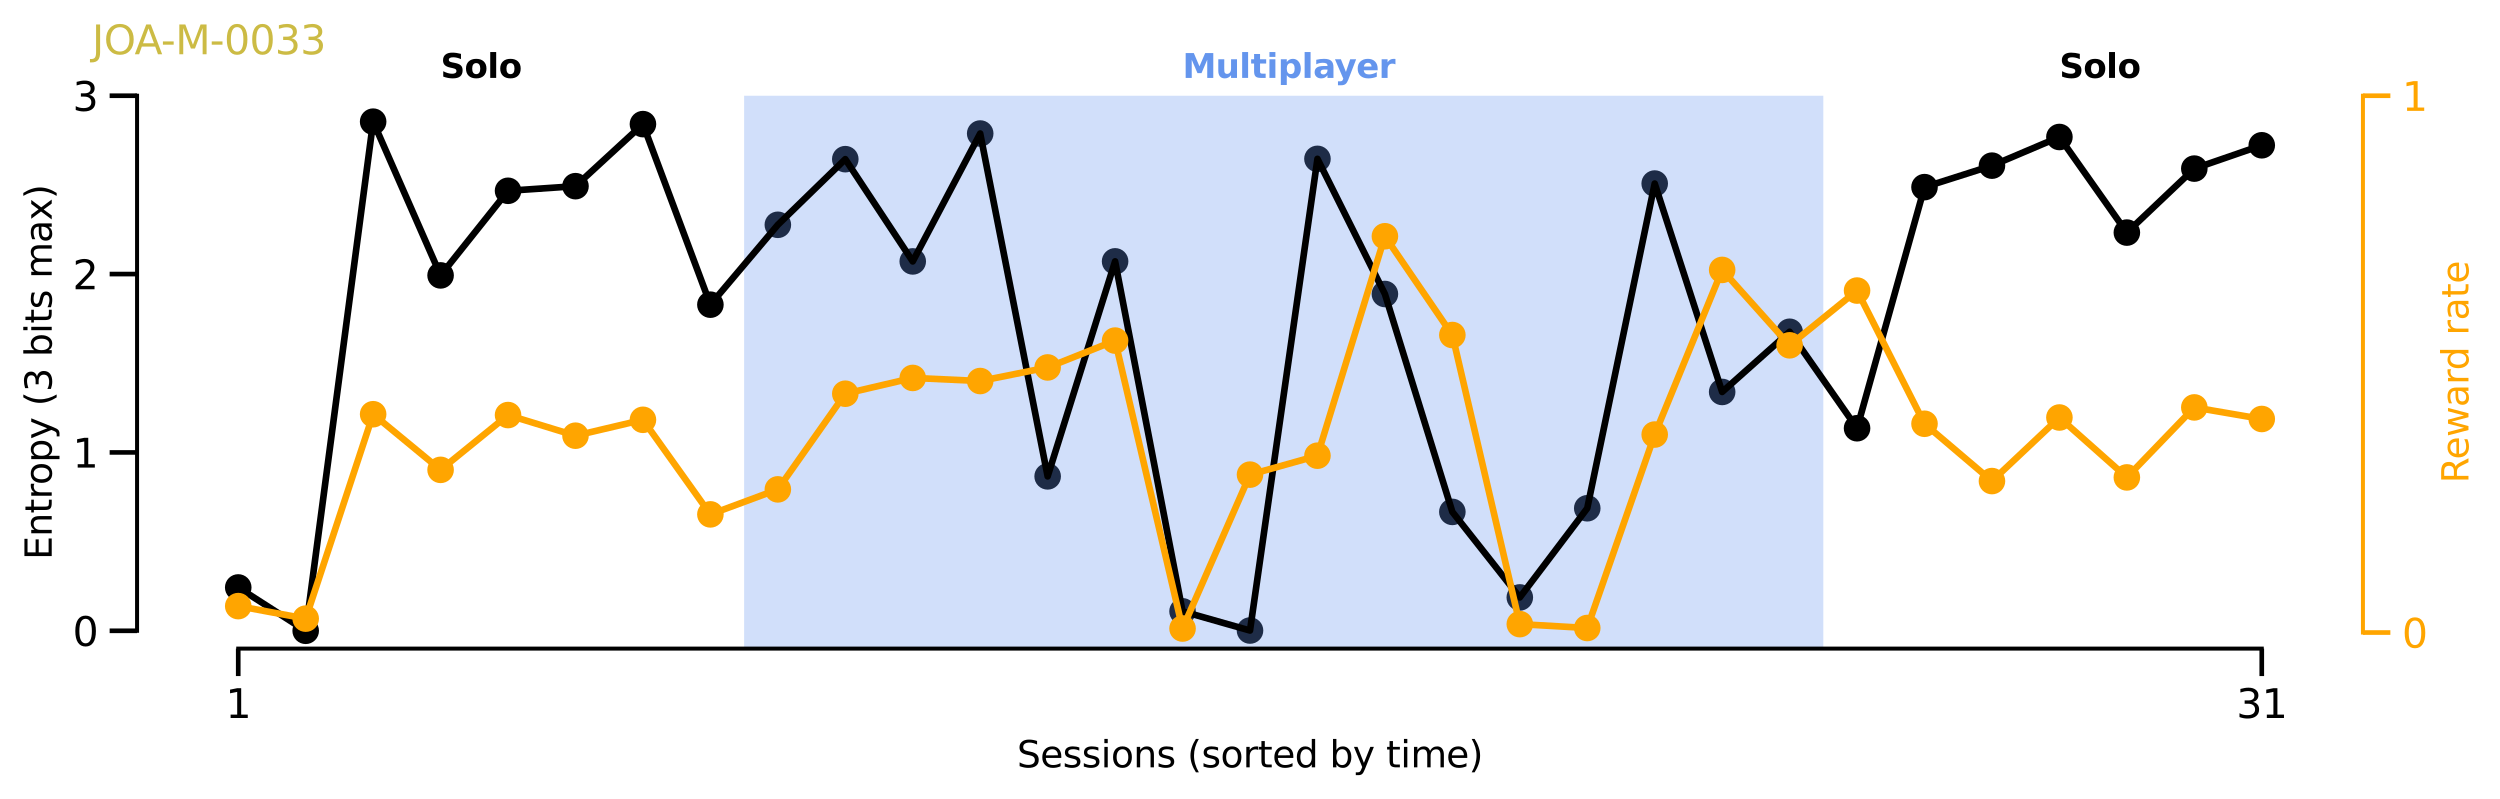 <?xml version="1.0" encoding="utf-8" standalone="no"?>
<!DOCTYPE svg PUBLIC "-//W3C//DTD SVG 1.1//EN"
  "http://www.w3.org/Graphics/SVG/1.1/DTD/svg11.dtd">
<svg xmlns:xlink="http://www.w3.org/1999/xlink" width="752.062pt" height="240.33pt" viewBox="0 0 752.062 240.33" xmlns="http://www.w3.org/2000/svg" version="1.1">
 <defs>
  <style type="text/css">*{stroke-linejoin: round; stroke-linecap: butt}</style>
 </defs>
 <g id="figure_1">
  <g id="patch_1">
   <path d="M 0 240.33 
L 752.062 240.33 
L 752.062 0 
L 0 0 
L 0 240.33 
z
" style="fill: none"/>
  </g>
  <g id="axes_1">
   <g id="patch_2">
    <path d="M 41.231 195.12 
L 710.831 195.12 
L 710.831 28.8 
L 41.231 28.8 
L 41.231 195.12 
z
" style="fill: none"/>
   </g>
   <g id="PathCollection_1">
    <defs>
     <path id="m79618fa5c0" d="M 0 3.5 
C 0.928 3.5 1.819 3.131 2.475 2.475 
C 3.131 1.819 3.5 0.928 3.5 0 
C 3.5 -0.928 3.131 -1.819 2.475 -2.475 
C 1.819 -3.131 0.928 -3.5 0 -3.5 
C -0.928 -3.5 -1.819 -3.131 -2.475 -2.475 
C -3.131 -1.819 -3.5 -0.928 -3.5 0 
C -3.5 0.928 -3.131 1.819 -2.475 2.475 
C -1.819 3.131 -0.928 3.5 0 3.5 
z
" style="stroke: #000000"/>
    </defs>
    <g clip-path="url(#p3b99ad7bef)">
     <use xlink:href="#m79618fa5c0" x="71.667" y="176.724" style="stroke: #000000"/>
     <use xlink:href="#m79618fa5c0" x="91.958" y="189.755" style="stroke: #000000"/>
     <use xlink:href="#m79618fa5c0" x="112.249" y="36.6" style="stroke: #000000"/>
     <use xlink:href="#m79618fa5c0" x="132.54" y="82.849" style="stroke: #000000"/>
     <use xlink:href="#m79618fa5c0" x="152.831" y="57.395" style="stroke: #000000"/>
     <use xlink:href="#m79618fa5c0" x="173.122" y="56.006" style="stroke: #000000"/>
     <use xlink:href="#m79618fa5c0" x="193.413" y="37.337" style="stroke: #000000"/>
     <use xlink:href="#m79618fa5c0" x="213.704" y="91.654" style="stroke: #000000"/>
     <use xlink:href="#m79618fa5c0" x="233.995" y="67.625" style="stroke: #000000"/>
     <use xlink:href="#m79618fa5c0" x="254.285" y="47.882" style="stroke: #000000"/>
     <use xlink:href="#m79618fa5c0" x="274.576" y="78.639" style="stroke: #000000"/>
     <use xlink:href="#m79618fa5c0" x="294.867" y="40.168" style="stroke: #000000"/>
     <use xlink:href="#m79618fa5c0" x="315.158" y="143.299" style="stroke: #000000"/>
     <use xlink:href="#m79618fa5c0" x="335.449" y="78.625" style="stroke: #000000"/>
     <use xlink:href="#m79618fa5c0" x="355.74" y="183.903" style="stroke: #000000"/>
     <use xlink:href="#m79618fa5c0" x="376.031" y="189.677" style="stroke: #000000"/>
     <use xlink:href="#m79618fa5c0" x="396.322" y="47.79" style="stroke: #000000"/>
     <use xlink:href="#m79618fa5c0" x="416.613" y="88.442" style="stroke: #000000"/>
     <use xlink:href="#m79618fa5c0" x="436.904" y="153.992" style="stroke: #000000"/>
     <use xlink:href="#m79618fa5c0" x="457.195" y="179.717" style="stroke: #000000"/>
     <use xlink:href="#m79618fa5c0" x="477.485" y="152.898" style="stroke: #000000"/>
     <use xlink:href="#m79618fa5c0" x="497.776" y="55.218" style="stroke: #000000"/>
     <use xlink:href="#m79618fa5c0" x="518.067" y="117.907" style="stroke: #000000"/>
     <use xlink:href="#m79618fa5c0" x="538.358" y="99.804" style="stroke: #000000"/>
     <use xlink:href="#m79618fa5c0" x="558.649" y="128.827" style="stroke: #000000"/>
     <use xlink:href="#m79618fa5c0" x="578.94" y="56.293" style="stroke: #000000"/>
     <use xlink:href="#m79618fa5c0" x="599.231" y="49.83" style="stroke: #000000"/>
     <use xlink:href="#m79618fa5c0" x="619.522" y="41.211" style="stroke: #000000"/>
     <use xlink:href="#m79618fa5c0" x="639.813" y="69.968" style="stroke: #000000"/>
     <use xlink:href="#m79618fa5c0" x="660.104" y="50.72" style="stroke: #000000"/>
     <use xlink:href="#m79618fa5c0" x="680.395" y="43.704" style="stroke: #000000"/>
    </g>
   </g>
   <g id="patch_3">
    <path d="M 223.849 195.12 
L 548.504 195.12 
L 548.504 28.8 
L 223.849 28.8 
z
" clip-path="url(#p3b99ad7bef)" style="fill: #6495ed; opacity: 0.3"/>
   </g>
   <g id="matplotlib.axis_1">
    <g id="xtick_1">
     <g id="line2d_1">
      <defs>
       <path id="ma580532609" d="M 0 0 
L 0 8.25 
" style="stroke: #000000; stroke-width: 1.4"/>
      </defs>
      <g>
       <use xlink:href="#ma580532609" x="71.667" y="195.12" style="stroke: #000000; stroke-width: 1.4"/>
      </g>
     </g>
     <g id="text_1">
      <!-- 1 -->
      <g transform="translate(67.85 215.988) scale(0.12 -0.12)">
       <defs>
        <path id="DejaVuSans-31" d="M 794 531 
L 1825 531 
L 1825 4091 
L 703 3866 
L 703 4441 
L 1819 4666 
L 2450 4666 
L 2450 531 
L 3481 531 
L 3481 0 
L 794 0 
L 794 531 
z
" transform="scale(0.016)"/>
       </defs>
       <use xlink:href="#DejaVuSans-31"/>
      </g>
     </g>
    </g>
    <g id="xtick_2">
     <g id="line2d_2">
      <g>
       <use xlink:href="#ma580532609" x="680.395" y="195.12" style="stroke: #000000; stroke-width: 1.4"/>
      </g>
     </g>
     <g id="text_2">
      <!-- 31 -->
      <g transform="translate(672.76 215.988) scale(0.12 -0.12)">
       <defs>
        <path id="DejaVuSans-33" d="M 2597 2516 
Q 3050 2419 3304 2112 
Q 3559 1806 3559 1356 
Q 3559 666 3084 287 
Q 2609 -91 1734 -91 
Q 1441 -91 1130 -33 
Q 819 25 488 141 
L 488 750 
Q 750 597 1062 519 
Q 1375 441 1716 441 
Q 2309 441 2620 675 
Q 2931 909 2931 1356 
Q 2931 1769 2642 2001 
Q 2353 2234 1838 2234 
L 1294 2234 
L 1294 2753 
L 1863 2753 
Q 2328 2753 2575 2939 
Q 2822 3125 2822 3475 
Q 2822 3834 2567 4026 
Q 2313 4219 1838 4219 
Q 1578 4219 1281 4162 
Q 984 4106 628 3988 
L 628 4550 
Q 988 4650 1302 4700 
Q 1616 4750 1894 4750 
Q 2613 4750 3031 4423 
Q 3450 4097 3450 3541 
Q 3450 3153 3228 2886 
Q 3006 2619 2597 2516 
z
" transform="scale(0.016)"/>
       </defs>
       <use xlink:href="#DejaVuSans-33"/>
       <use xlink:href="#DejaVuSans-31" transform="translate(63.623 0)"/>
      </g>
     </g>
    </g>
    <g id="text_3">
     <!-- Sessions (sorted by time) -->
     <g transform="translate(305.949 230.842) scale(0.11 -0.11)">
      <defs>
       <path id="DejaVuSans-53" d="M 3425 4513 
L 3425 3897 
Q 3066 4069 2747 4153 
Q 2428 4238 2131 4238 
Q 1616 4238 1336 4038 
Q 1056 3838 1056 3469 
Q 1056 3159 1242 3001 
Q 1428 2844 1947 2747 
L 2328 2669 
Q 3034 2534 3370 2195 
Q 3706 1856 3706 1288 
Q 3706 609 3251 259 
Q 2797 -91 1919 -91 
Q 1588 -91 1214 -16 
Q 841 59 441 206 
L 441 856 
Q 825 641 1194 531 
Q 1563 422 1919 422 
Q 2459 422 2753 634 
Q 3047 847 3047 1241 
Q 3047 1584 2836 1778 
Q 2625 1972 2144 2069 
L 1759 2144 
Q 1053 2284 737 2584 
Q 422 2884 422 3419 
Q 422 4038 858 4394 
Q 1294 4750 2059 4750 
Q 2388 4750 2728 4690 
Q 3069 4631 3425 4513 
z
" transform="scale(0.016)"/>
       <path id="DejaVuSans-65" d="M 3597 1894 
L 3597 1613 
L 953 1613 
Q 991 1019 1311 708 
Q 1631 397 2203 397 
Q 2534 397 2845 478 
Q 3156 559 3463 722 
L 3463 178 
Q 3153 47 2828 -22 
Q 2503 -91 2169 -91 
Q 1331 -91 842 396 
Q 353 884 353 1716 
Q 353 2575 817 3079 
Q 1281 3584 2069 3584 
Q 2775 3584 3186 3129 
Q 3597 2675 3597 1894 
z
M 3022 2063 
Q 3016 2534 2758 2815 
Q 2500 3097 2075 3097 
Q 1594 3097 1305 2825 
Q 1016 2553 972 2059 
L 3022 2063 
z
" transform="scale(0.016)"/>
       <path id="DejaVuSans-73" d="M 2834 3397 
L 2834 2853 
Q 2591 2978 2328 3040 
Q 2066 3103 1784 3103 
Q 1356 3103 1142 2972 
Q 928 2841 928 2578 
Q 928 2378 1081 2264 
Q 1234 2150 1697 2047 
L 1894 2003 
Q 2506 1872 2764 1633 
Q 3022 1394 3022 966 
Q 3022 478 2636 193 
Q 2250 -91 1575 -91 
Q 1294 -91 989 -36 
Q 684 19 347 128 
L 347 722 
Q 666 556 975 473 
Q 1284 391 1588 391 
Q 1994 391 2212 530 
Q 2431 669 2431 922 
Q 2431 1156 2273 1281 
Q 2116 1406 1581 1522 
L 1381 1569 
Q 847 1681 609 1914 
Q 372 2147 372 2553 
Q 372 3047 722 3315 
Q 1072 3584 1716 3584 
Q 2034 3584 2315 3537 
Q 2597 3491 2834 3397 
z
" transform="scale(0.016)"/>
       <path id="DejaVuSans-69" d="M 603 3500 
L 1178 3500 
L 1178 0 
L 603 0 
L 603 3500 
z
M 603 4863 
L 1178 4863 
L 1178 4134 
L 603 4134 
L 603 4863 
z
" transform="scale(0.016)"/>
       <path id="DejaVuSans-6f" d="M 1959 3097 
Q 1497 3097 1228 2736 
Q 959 2375 959 1747 
Q 959 1119 1226 758 
Q 1494 397 1959 397 
Q 2419 397 2687 759 
Q 2956 1122 2956 1747 
Q 2956 2369 2687 2733 
Q 2419 3097 1959 3097 
z
M 1959 3584 
Q 2709 3584 3137 3096 
Q 3566 2609 3566 1747 
Q 3566 888 3137 398 
Q 2709 -91 1959 -91 
Q 1206 -91 779 398 
Q 353 888 353 1747 
Q 353 2609 779 3096 
Q 1206 3584 1959 3584 
z
" transform="scale(0.016)"/>
       <path id="DejaVuSans-6e" d="M 3513 2113 
L 3513 0 
L 2938 0 
L 2938 2094 
Q 2938 2591 2744 2837 
Q 2550 3084 2163 3084 
Q 1697 3084 1428 2787 
Q 1159 2491 1159 1978 
L 1159 0 
L 581 0 
L 581 3500 
L 1159 3500 
L 1159 2956 
Q 1366 3272 1645 3428 
Q 1925 3584 2291 3584 
Q 2894 3584 3203 3211 
Q 3513 2838 3513 2113 
z
" transform="scale(0.016)"/>
       <path id="DejaVuSans-20" transform="scale(0.016)"/>
       <path id="DejaVuSans-28" d="M 1984 4856 
Q 1566 4138 1362 3434 
Q 1159 2731 1159 2009 
Q 1159 1288 1364 580 
Q 1569 -128 1984 -844 
L 1484 -844 
Q 1016 -109 783 600 
Q 550 1309 550 2009 
Q 550 2706 781 3412 
Q 1013 4119 1484 4856 
L 1984 4856 
z
" transform="scale(0.016)"/>
       <path id="DejaVuSans-72" d="M 2631 2963 
Q 2534 3019 2420 3045 
Q 2306 3072 2169 3072 
Q 1681 3072 1420 2755 
Q 1159 2438 1159 1844 
L 1159 0 
L 581 0 
L 581 3500 
L 1159 3500 
L 1159 2956 
Q 1341 3275 1631 3429 
Q 1922 3584 2338 3584 
Q 2397 3584 2469 3576 
Q 2541 3569 2628 3553 
L 2631 2963 
z
" transform="scale(0.016)"/>
       <path id="DejaVuSans-74" d="M 1172 4494 
L 1172 3500 
L 2356 3500 
L 2356 3053 
L 1172 3053 
L 1172 1153 
Q 1172 725 1289 603 
Q 1406 481 1766 481 
L 2356 481 
L 2356 0 
L 1766 0 
Q 1100 0 847 248 
Q 594 497 594 1153 
L 594 3053 
L 172 3053 
L 172 3500 
L 594 3500 
L 594 4494 
L 1172 4494 
z
" transform="scale(0.016)"/>
       <path id="DejaVuSans-64" d="M 2906 2969 
L 2906 4863 
L 3481 4863 
L 3481 0 
L 2906 0 
L 2906 525 
Q 2725 213 2448 61 
Q 2172 -91 1784 -91 
Q 1150 -91 751 415 
Q 353 922 353 1747 
Q 353 2572 751 3078 
Q 1150 3584 1784 3584 
Q 2172 3584 2448 3432 
Q 2725 3281 2906 2969 
z
M 947 1747 
Q 947 1113 1208 752 
Q 1469 391 1925 391 
Q 2381 391 2643 752 
Q 2906 1113 2906 1747 
Q 2906 2381 2643 2742 
Q 2381 3103 1925 3103 
Q 1469 3103 1208 2742 
Q 947 2381 947 1747 
z
" transform="scale(0.016)"/>
       <path id="DejaVuSans-62" d="M 3116 1747 
Q 3116 2381 2855 2742 
Q 2594 3103 2138 3103 
Q 1681 3103 1420 2742 
Q 1159 2381 1159 1747 
Q 1159 1113 1420 752 
Q 1681 391 2138 391 
Q 2594 391 2855 752 
Q 3116 1113 3116 1747 
z
M 1159 2969 
Q 1341 3281 1617 3432 
Q 1894 3584 2278 3584 
Q 2916 3584 3314 3078 
Q 3713 2572 3713 1747 
Q 3713 922 3314 415 
Q 2916 -91 2278 -91 
Q 1894 -91 1617 61 
Q 1341 213 1159 525 
L 1159 0 
L 581 0 
L 581 4863 
L 1159 4863 
L 1159 2969 
z
" transform="scale(0.016)"/>
       <path id="DejaVuSans-79" d="M 2059 -325 
Q 1816 -950 1584 -1140 
Q 1353 -1331 966 -1331 
L 506 -1331 
L 506 -850 
L 844 -850 
Q 1081 -850 1212 -737 
Q 1344 -625 1503 -206 
L 1606 56 
L 191 3500 
L 800 3500 
L 1894 763 
L 2988 3500 
L 3597 3500 
L 2059 -325 
z
" transform="scale(0.016)"/>
       <path id="DejaVuSans-6d" d="M 3328 2828 
Q 3544 3216 3844 3400 
Q 4144 3584 4550 3584 
Q 5097 3584 5394 3201 
Q 5691 2819 5691 2113 
L 5691 0 
L 5113 0 
L 5113 2094 
Q 5113 2597 4934 2840 
Q 4756 3084 4391 3084 
Q 3944 3084 3684 2787 
Q 3425 2491 3425 1978 
L 3425 0 
L 2847 0 
L 2847 2094 
Q 2847 2600 2669 2842 
Q 2491 3084 2119 3084 
Q 1678 3084 1418 2786 
Q 1159 2488 1159 1978 
L 1159 0 
L 581 0 
L 581 3500 
L 1159 3500 
L 1159 2956 
Q 1356 3278 1631 3431 
Q 1906 3584 2284 3584 
Q 2666 3584 2933 3390 
Q 3200 3197 3328 2828 
z
" transform="scale(0.016)"/>
       <path id="DejaVuSans-29" d="M 513 4856 
L 1013 4856 
Q 1481 4119 1714 3412 
Q 1947 2706 1947 2009 
Q 1947 1309 1714 600 
Q 1481 -109 1013 -844 
L 513 -844 
Q 928 -128 1133 580 
Q 1338 1288 1338 2009 
Q 1338 2731 1133 3434 
Q 928 4138 513 4856 
z
" transform="scale(0.016)"/>
      </defs>
      <use xlink:href="#DejaVuSans-53"/>
      <use xlink:href="#DejaVuSans-65" transform="translate(63.477 0)"/>
      <use xlink:href="#DejaVuSans-73" transform="translate(125 0)"/>
      <use xlink:href="#DejaVuSans-73" transform="translate(177.1 0)"/>
      <use xlink:href="#DejaVuSans-69" transform="translate(229.199 0)"/>
      <use xlink:href="#DejaVuSans-6f" transform="translate(256.982 0)"/>
      <use xlink:href="#DejaVuSans-6e" transform="translate(318.164 0)"/>
      <use xlink:href="#DejaVuSans-73" transform="translate(381.543 0)"/>
      <use xlink:href="#DejaVuSans-20" transform="translate(433.643 0)"/>
      <use xlink:href="#DejaVuSans-28" transform="translate(465.43 0)"/>
      <use xlink:href="#DejaVuSans-73" transform="translate(504.443 0)"/>
      <use xlink:href="#DejaVuSans-6f" transform="translate(556.543 0)"/>
      <use xlink:href="#DejaVuSans-72" transform="translate(617.725 0)"/>
      <use xlink:href="#DejaVuSans-74" transform="translate(658.838 0)"/>
      <use xlink:href="#DejaVuSans-65" transform="translate(698.047 0)"/>
      <use xlink:href="#DejaVuSans-64" transform="translate(759.57 0)"/>
      <use xlink:href="#DejaVuSans-20" transform="translate(823.047 0)"/>
      <use xlink:href="#DejaVuSans-62" transform="translate(854.834 0)"/>
      <use xlink:href="#DejaVuSans-79" transform="translate(918.311 0)"/>
      <use xlink:href="#DejaVuSans-20" transform="translate(977.49 0)"/>
      <use xlink:href="#DejaVuSans-74" transform="translate(1009.277 0)"/>
      <use xlink:href="#DejaVuSans-69" transform="translate(1048.486 0)"/>
      <use xlink:href="#DejaVuSans-6d" transform="translate(1076.27 0)"/>
      <use xlink:href="#DejaVuSans-65" transform="translate(1173.682 0)"/>
      <use xlink:href="#DejaVuSans-29" transform="translate(1235.205 0)"/>
     </g>
    </g>
   </g>
   <g id="matplotlib.axis_2">
    <g id="ytick_1">
     <g id="line2d_3">
      <defs>
       <path id="m19ee6720ce" d="M 0 0 
L -8.25 0 
" style="stroke: #000000; stroke-width: 1.4"/>
      </defs>
      <g>
       <use xlink:href="#m19ee6720ce" x="41.231" y="189.755" style="stroke: #000000; stroke-width: 1.4"/>
      </g>
     </g>
     <g id="text_4">
      <!-- 0 -->
      <g transform="translate(21.846 194.314) scale(0.12 -0.12)">
       <defs>
        <path id="DejaVuSans-30" d="M 2034 4250 
Q 1547 4250 1301 3770 
Q 1056 3291 1056 2328 
Q 1056 1369 1301 889 
Q 1547 409 2034 409 
Q 2525 409 2770 889 
Q 3016 1369 3016 2328 
Q 3016 3291 2770 3770 
Q 2525 4250 2034 4250 
z
M 2034 4750 
Q 2819 4750 3233 4129 
Q 3647 3509 3647 2328 
Q 3647 1150 3233 529 
Q 2819 -91 2034 -91 
Q 1250 -91 836 529 
Q 422 1150 422 2328 
Q 422 3509 836 4129 
Q 1250 4750 2034 4750 
z
" transform="scale(0.016)"/>
       </defs>
       <use xlink:href="#DejaVuSans-30"/>
      </g>
     </g>
    </g>
    <g id="ytick_2">
     <g id="line2d_4">
      <g>
       <use xlink:href="#m19ee6720ce" x="41.231" y="136.103" style="stroke: #000000; stroke-width: 1.4"/>
      </g>
     </g>
     <g id="text_5">
      <!-- 1 -->
      <g transform="translate(21.846 140.662) scale(0.12 -0.12)">
       <use xlink:href="#DejaVuSans-31"/>
      </g>
     </g>
    </g>
    <g id="ytick_3">
     <g id="line2d_5">
      <g>
       <use xlink:href="#m19ee6720ce" x="41.231" y="82.452" style="stroke: #000000; stroke-width: 1.4"/>
      </g>
     </g>
     <g id="text_6">
      <!-- 2 -->
      <g transform="translate(21.846 87.011) scale(0.12 -0.12)">
       <defs>
        <path id="DejaVuSans-32" d="M 1228 531 
L 3431 531 
L 3431 0 
L 469 0 
L 469 531 
Q 828 903 1448 1529 
Q 2069 2156 2228 2338 
Q 2531 2678 2651 2914 
Q 2772 3150 2772 3378 
Q 2772 3750 2511 3984 
Q 2250 4219 1831 4219 
Q 1534 4219 1204 4116 
Q 875 4013 500 3803 
L 500 4441 
Q 881 4594 1212 4672 
Q 1544 4750 1819 4750 
Q 2544 4750 2975 4387 
Q 3406 4025 3406 3419 
Q 3406 3131 3298 2873 
Q 3191 2616 2906 2266 
Q 2828 2175 2409 1742 
Q 1991 1309 1228 531 
z
" transform="scale(0.016)"/>
       </defs>
       <use xlink:href="#DejaVuSans-32"/>
      </g>
     </g>
    </g>
    <g id="ytick_4">
     <g id="line2d_6">
      <g>
       <use xlink:href="#m19ee6720ce" x="41.231" y="28.8" style="stroke: #000000; stroke-width: 1.4"/>
      </g>
     </g>
     <g id="text_7">
      <!-- 3 -->
      <g transform="translate(21.846 33.359) scale(0.12 -0.12)">
       <use xlink:href="#DejaVuSans-33"/>
      </g>
     </g>
    </g>
    <g id="text_8">
     <!-- Entropy (3 bits max) -->
     <g transform="translate(15.558 168.386) rotate(-90) scale(0.11 -0.11)">
      <defs>
       <path id="DejaVuSans-45" d="M 628 4666 
L 3578 4666 
L 3578 4134 
L 1259 4134 
L 1259 2753 
L 3481 2753 
L 3481 2222 
L 1259 2222 
L 1259 531 
L 3634 531 
L 3634 0 
L 628 0 
L 628 4666 
z
" transform="scale(0.016)"/>
       <path id="DejaVuSans-70" d="M 1159 525 
L 1159 -1331 
L 581 -1331 
L 581 3500 
L 1159 3500 
L 1159 2969 
Q 1341 3281 1617 3432 
Q 1894 3584 2278 3584 
Q 2916 3584 3314 3078 
Q 3713 2572 3713 1747 
Q 3713 922 3314 415 
Q 2916 -91 2278 -91 
Q 1894 -91 1617 61 
Q 1341 213 1159 525 
z
M 3116 1747 
Q 3116 2381 2855 2742 
Q 2594 3103 2138 3103 
Q 1681 3103 1420 2742 
Q 1159 2381 1159 1747 
Q 1159 1113 1420 752 
Q 1681 391 2138 391 
Q 2594 391 2855 752 
Q 3116 1113 3116 1747 
z
" transform="scale(0.016)"/>
       <path id="DejaVuSans-61" d="M 2194 1759 
Q 1497 1759 1228 1600 
Q 959 1441 959 1056 
Q 959 750 1161 570 
Q 1363 391 1709 391 
Q 2188 391 2477 730 
Q 2766 1069 2766 1631 
L 2766 1759 
L 2194 1759 
z
M 3341 1997 
L 3341 0 
L 2766 0 
L 2766 531 
Q 2569 213 2275 61 
Q 1981 -91 1556 -91 
Q 1019 -91 701 211 
Q 384 513 384 1019 
Q 384 1609 779 1909 
Q 1175 2209 1959 2209 
L 2766 2209 
L 2766 2266 
Q 2766 2663 2505 2880 
Q 2244 3097 1772 3097 
Q 1472 3097 1187 3025 
Q 903 2953 641 2809 
L 641 3341 
Q 956 3463 1253 3523 
Q 1550 3584 1831 3584 
Q 2591 3584 2966 3190 
Q 3341 2797 3341 1997 
z
" transform="scale(0.016)"/>
       <path id="DejaVuSans-78" d="M 3513 3500 
L 2247 1797 
L 3578 0 
L 2900 0 
L 1881 1375 
L 863 0 
L 184 0 
L 1544 1831 
L 300 3500 
L 978 3500 
L 1906 2253 
L 2834 3500 
L 3513 3500 
z
" transform="scale(0.016)"/>
      </defs>
      <use xlink:href="#DejaVuSans-45"/>
      <use xlink:href="#DejaVuSans-6e" transform="translate(63.184 0)"/>
      <use xlink:href="#DejaVuSans-74" transform="translate(126.562 0)"/>
      <use xlink:href="#DejaVuSans-72" transform="translate(165.771 0)"/>
      <use xlink:href="#DejaVuSans-6f" transform="translate(204.635 0)"/>
      <use xlink:href="#DejaVuSans-70" transform="translate(265.816 0)"/>
      <use xlink:href="#DejaVuSans-79" transform="translate(329.293 0)"/>
      <use xlink:href="#DejaVuSans-20" transform="translate(388.473 0)"/>
      <use xlink:href="#DejaVuSans-28" transform="translate(420.26 0)"/>
      <use xlink:href="#DejaVuSans-33" transform="translate(459.273 0)"/>
      <use xlink:href="#DejaVuSans-20" transform="translate(522.896 0)"/>
      <use xlink:href="#DejaVuSans-62" transform="translate(554.684 0)"/>
      <use xlink:href="#DejaVuSans-69" transform="translate(618.16 0)"/>
      <use xlink:href="#DejaVuSans-74" transform="translate(645.943 0)"/>
      <use xlink:href="#DejaVuSans-73" transform="translate(685.152 0)"/>
      <use xlink:href="#DejaVuSans-20" transform="translate(737.252 0)"/>
      <use xlink:href="#DejaVuSans-6d" transform="translate(769.039 0)"/>
      <use xlink:href="#DejaVuSans-61" transform="translate(866.451 0)"/>
      <use xlink:href="#DejaVuSans-78" transform="translate(927.73 0)"/>
      <use xlink:href="#DejaVuSans-29" transform="translate(986.91 0)"/>
     </g>
    </g>
   </g>
   <g id="line2d_7">
    <path d="M 71.667 176.724 
L 91.958 189.755 
L 112.249 36.6 
L 132.54 82.849 
L 152.831 57.395 
L 173.122 56.006 
L 193.413 37.337 
L 213.704 91.654 
L 233.995 67.625 
L 254.285 47.882 
L 274.576 78.639 
L 294.867 40.168 
L 315.158 143.299 
L 335.449 78.625 
L 355.74 183.903 
L 376.031 189.677 
L 396.322 47.79 
L 416.613 88.442 
L 436.904 153.992 
L 457.195 179.717 
L 477.485 152.898 
L 497.776 55.218 
L 518.067 117.907 
L 538.358 99.804 
L 558.649 128.827 
L 578.94 56.293 
L 599.231 49.83 
L 619.522 41.211 
L 639.813 69.968 
L 660.104 50.72 
L 680.395 43.704 
" clip-path="url(#p3b99ad7bef)" style="fill: none; stroke: #000000; stroke-width: 2; stroke-linecap: square"/>
   </g>
   <g id="patch_4">
    <path d="M 41.231 189.755 
L 41.231 28.8 
" style="fill: none; stroke: #000000; stroke-width: 1.2; stroke-linejoin: miter; stroke-linecap: square"/>
   </g>
   <g id="patch_5">
    <path d="M 71.667 195.12 
L 680.395 195.12 
" style="fill: none; stroke: #000000; stroke-width: 1.2; stroke-linejoin: miter; stroke-linecap: square"/>
   </g>
   <g id="text_9">
    <!-- Solo -->
    <g transform="translate(132.54 23.435) scale(0.1 -0.1)">
     <defs>
      <path id="DejaVuSans-Bold-53" d="M 3834 4519 
L 3834 3531 
Q 3450 3703 3084 3790 
Q 2719 3878 2394 3878 
Q 1963 3878 1756 3759 
Q 1550 3641 1550 3391 
Q 1550 3203 1689 3098 
Q 1828 2994 2194 2919 
L 2706 2816 
Q 3484 2659 3812 2340 
Q 4141 2022 4141 1434 
Q 4141 663 3683 286 
Q 3225 -91 2284 -91 
Q 1841 -91 1394 -6 
Q 947 78 500 244 
L 500 1259 
Q 947 1022 1364 901 
Q 1781 781 2169 781 
Q 2563 781 2772 912 
Q 2981 1044 2981 1288 
Q 2981 1506 2839 1625 
Q 2697 1744 2272 1838 
L 1806 1941 
Q 1106 2091 782 2419 
Q 459 2747 459 3303 
Q 459 4000 909 4375 
Q 1359 4750 2203 4750 
Q 2588 4750 2994 4692 
Q 3400 4634 3834 4519 
z
" transform="scale(0.016)"/>
      <path id="DejaVuSans-Bold-6f" d="M 2203 2784 
Q 1831 2784 1636 2517 
Q 1441 2250 1441 1747 
Q 1441 1244 1636 976 
Q 1831 709 2203 709 
Q 2569 709 2762 976 
Q 2956 1244 2956 1747 
Q 2956 2250 2762 2517 
Q 2569 2784 2203 2784 
z
M 2203 3584 
Q 3106 3584 3614 3096 
Q 4122 2609 4122 1747 
Q 4122 884 3614 396 
Q 3106 -91 2203 -91 
Q 1297 -91 786 396 
Q 275 884 275 1747 
Q 275 2609 786 3096 
Q 1297 3584 2203 3584 
z
" transform="scale(0.016)"/>
      <path id="DejaVuSans-Bold-6c" d="M 538 4863 
L 1656 4863 
L 1656 0 
L 538 0 
L 538 4863 
z
" transform="scale(0.016)"/>
     </defs>
     <use xlink:href="#DejaVuSans-Bold-53"/>
     <use xlink:href="#DejaVuSans-Bold-6f" transform="translate(72.021 0)"/>
     <use xlink:href="#DejaVuSans-Bold-6c" transform="translate(140.723 0)"/>
     <use xlink:href="#DejaVuSans-Bold-6f" transform="translate(175 0)"/>
    </g>
   </g>
   <g id="text_10">
    <!-- Multiplayer -->
    <g style="fill: #6495ed" transform="translate(355.74 23.435) scale(0.1 -0.1)">
     <defs>
      <path id="DejaVuSans-Bold-4d" d="M 588 4666 
L 2119 4666 
L 3181 2169 
L 4250 4666 
L 5778 4666 
L 5778 0 
L 4641 0 
L 4641 3413 
L 3566 897 
L 2803 897 
L 1728 3413 
L 1728 0 
L 588 0 
L 588 4666 
z
" transform="scale(0.016)"/>
      <path id="DejaVuSans-Bold-75" d="M 500 1363 
L 500 3500 
L 1625 3500 
L 1625 3150 
Q 1625 2866 1622 2436 
Q 1619 2006 1619 1863 
Q 1619 1441 1641 1255 
Q 1663 1069 1716 984 
Q 1784 875 1895 815 
Q 2006 756 2150 756 
Q 2500 756 2700 1025 
Q 2900 1294 2900 1772 
L 2900 3500 
L 4019 3500 
L 4019 0 
L 2900 0 
L 2900 506 
Q 2647 200 2364 54 
Q 2081 -91 1741 -91 
Q 1134 -91 817 281 
Q 500 653 500 1363 
z
" transform="scale(0.016)"/>
      <path id="DejaVuSans-Bold-74" d="M 1759 4494 
L 1759 3500 
L 2913 3500 
L 2913 2700 
L 1759 2700 
L 1759 1216 
Q 1759 972 1856 886 
Q 1953 800 2241 800 
L 2816 800 
L 2816 0 
L 1856 0 
Q 1194 0 917 276 
Q 641 553 641 1216 
L 641 2700 
L 84 2700 
L 84 3500 
L 641 3500 
L 641 4494 
L 1759 4494 
z
" transform="scale(0.016)"/>
      <path id="DejaVuSans-Bold-69" d="M 538 3500 
L 1656 3500 
L 1656 0 
L 538 0 
L 538 3500 
z
M 538 4863 
L 1656 4863 
L 1656 3950 
L 538 3950 
L 538 4863 
z
" transform="scale(0.016)"/>
      <path id="DejaVuSans-Bold-70" d="M 1656 506 
L 1656 -1331 
L 538 -1331 
L 538 3500 
L 1656 3500 
L 1656 2988 
Q 1888 3294 2169 3439 
Q 2450 3584 2816 3584 
Q 3463 3584 3878 3070 
Q 4294 2556 4294 1747 
Q 4294 938 3878 423 
Q 3463 -91 2816 -91 
Q 2450 -91 2169 54 
Q 1888 200 1656 506 
z
M 2400 2772 
Q 2041 2772 1848 2508 
Q 1656 2244 1656 1747 
Q 1656 1250 1848 986 
Q 2041 722 2400 722 
Q 2759 722 2948 984 
Q 3138 1247 3138 1747 
Q 3138 2247 2948 2509 
Q 2759 2772 2400 2772 
z
" transform="scale(0.016)"/>
      <path id="DejaVuSans-Bold-61" d="M 2106 1575 
Q 1756 1575 1579 1456 
Q 1403 1338 1403 1106 
Q 1403 894 1545 773 
Q 1688 653 1941 653 
Q 2256 653 2472 879 
Q 2688 1106 2688 1447 
L 2688 1575 
L 2106 1575 
z
M 3816 1997 
L 3816 0 
L 2688 0 
L 2688 519 
Q 2463 200 2181 54 
Q 1900 -91 1497 -91 
Q 953 -91 614 226 
Q 275 544 275 1050 
Q 275 1666 698 1953 
Q 1122 2241 2028 2241 
L 2688 2241 
L 2688 2328 
Q 2688 2594 2478 2717 
Q 2269 2841 1825 2841 
Q 1466 2841 1156 2769 
Q 847 2697 581 2553 
L 581 3406 
Q 941 3494 1303 3539 
Q 1666 3584 2028 3584 
Q 2975 3584 3395 3211 
Q 3816 2838 3816 1997 
z
" transform="scale(0.016)"/>
      <path id="DejaVuSans-Bold-79" d="M 78 3500 
L 1197 3500 
L 2138 1125 
L 2938 3500 
L 4056 3500 
L 2584 -331 
Q 2363 -916 2067 -1148 
Q 1772 -1381 1288 -1381 
L 641 -1381 
L 641 -647 
L 991 -647 
Q 1275 -647 1404 -556 
Q 1534 -466 1606 -231 
L 1638 -134 
L 78 3500 
z
" transform="scale(0.016)"/>
      <path id="DejaVuSans-Bold-65" d="M 4031 1759 
L 4031 1441 
L 1416 1441 
Q 1456 1047 1700 850 
Q 1944 653 2381 653 
Q 2734 653 3104 758 
Q 3475 863 3866 1075 
L 3866 213 
Q 3469 63 3072 -14 
Q 2675 -91 2278 -91 
Q 1328 -91 801 392 
Q 275 875 275 1747 
Q 275 2603 792 3093 
Q 1309 3584 2216 3584 
Q 3041 3584 3536 3087 
Q 4031 2591 4031 1759 
z
M 2881 2131 
Q 2881 2450 2695 2645 
Q 2509 2841 2209 2841 
Q 1884 2841 1681 2658 
Q 1478 2475 1428 2131 
L 2881 2131 
z
" transform="scale(0.016)"/>
      <path id="DejaVuSans-Bold-72" d="M 3138 2547 
Q 2991 2616 2845 2648 
Q 2700 2681 2553 2681 
Q 2122 2681 1889 2404 
Q 1656 2128 1656 1613 
L 1656 0 
L 538 0 
L 538 3500 
L 1656 3500 
L 1656 2925 
Q 1872 3269 2151 3426 
Q 2431 3584 2822 3584 
Q 2878 3584 2943 3579 
Q 3009 3575 3134 3559 
L 3138 2547 
z
" transform="scale(0.016)"/>
     </defs>
     <use xlink:href="#DejaVuSans-Bold-4d"/>
     <use xlink:href="#DejaVuSans-Bold-75" transform="translate(99.512 0)"/>
     <use xlink:href="#DejaVuSans-Bold-6c" transform="translate(170.703 0)"/>
     <use xlink:href="#DejaVuSans-Bold-74" transform="translate(204.98 0)"/>
     <use xlink:href="#DejaVuSans-Bold-69" transform="translate(252.783 0)"/>
     <use xlink:href="#DejaVuSans-Bold-70" transform="translate(287.061 0)"/>
     <use xlink:href="#DejaVuSans-Bold-6c" transform="translate(358.643 0)"/>
     <use xlink:href="#DejaVuSans-Bold-61" transform="translate(392.92 0)"/>
     <use xlink:href="#DejaVuSans-Bold-79" transform="translate(457.275 0)"/>
     <use xlink:href="#DejaVuSans-Bold-65" transform="translate(522.461 0)"/>
     <use xlink:href="#DejaVuSans-Bold-72" transform="translate(590.283 0)"/>
    </g>
   </g>
   <g id="text_11">
    <!-- Solo -->
    <g transform="translate(619.522 23.435) scale(0.1 -0.1)">
     <use xlink:href="#DejaVuSans-Bold-53"/>
     <use xlink:href="#DejaVuSans-Bold-6f" transform="translate(72.021 0)"/>
     <use xlink:href="#DejaVuSans-Bold-6c" transform="translate(140.723 0)"/>
     <use xlink:href="#DejaVuSans-Bold-6f" transform="translate(175 0)"/>
    </g>
   </g>
  </g>
  <g id="axes_2">
   <g id="PathCollection_2">
    <defs>
     <path id="m626350ec7a" d="M 0 3.5 
C 0.928 3.5 1.819 3.131 2.475 2.475 
C 3.131 1.819 3.5 0.928 3.5 0 
C 3.5 -0.928 3.131 -1.819 2.475 -2.475 
C 1.819 -3.131 0.928 -3.5 0 -3.5 
C -0.928 -3.5 -1.819 -3.131 -2.475 -2.475 
C -3.131 -1.819 -3.5 -0.928 -3.5 0 
C -3.5 0.928 -3.131 1.819 -2.475 2.475 
C -1.819 3.131 -0.928 3.5 0 3.5 
z
" style="stroke: #ffa500"/>
    </defs>
    <g clip-path="url(#p3b99ad7bef)">
     <use xlink:href="#m626350ec7a" x="71.667" y="182.334" style="fill: #ffa500; stroke: #ffa500"/>
     <use xlink:href="#m626350ec7a" x="91.958" y="186.1" style="fill: #ffa500; stroke: #ffa500"/>
     <use xlink:href="#m626350ec7a" x="112.249" y="124.609" style="fill: #ffa500; stroke: #ffa500"/>
     <use xlink:href="#m626350ec7a" x="132.54" y="141.344" style="fill: #ffa500; stroke: #ffa500"/>
     <use xlink:href="#m626350ec7a" x="152.831" y="124.86" style="fill: #ffa500; stroke: #ffa500"/>
     <use xlink:href="#m626350ec7a" x="173.122" y="131.068" style="fill: #ffa500; stroke: #ffa500"/>
     <use xlink:href="#m626350ec7a" x="193.413" y="126.287" style="fill: #ffa500; stroke: #ffa500"/>
     <use xlink:href="#m626350ec7a" x="213.704" y="154.737" style="fill: #ffa500; stroke: #ffa500"/>
     <use xlink:href="#m626350ec7a" x="233.995" y="147.216" style="fill: #ffa500; stroke: #ffa500"/>
     <use xlink:href="#m626350ec7a" x="254.285" y="118.441" style="fill: #ffa500; stroke: #ffa500"/>
     <use xlink:href="#m626350ec7a" x="274.576" y="113.693" style="fill: #ffa500; stroke: #ffa500"/>
     <use xlink:href="#m626350ec7a" x="294.867" y="114.624" style="fill: #ffa500; stroke: #ffa500"/>
     <use xlink:href="#m626350ec7a" x="315.158" y="110.535" style="fill: #ffa500; stroke: #ffa500"/>
     <use xlink:href="#m626350ec7a" x="335.449" y="102.456" style="fill: #ffa500; stroke: #ffa500"/>
     <use xlink:href="#m626350ec7a" x="355.74" y="189.08" style="fill: #ffa500; stroke: #ffa500"/>
     <use xlink:href="#m626350ec7a" x="376.031" y="142.783" style="fill: #ffa500; stroke: #ffa500"/>
     <use xlink:href="#m626350ec7a" x="396.322" y="137.084" style="fill: #ffa500; stroke: #ffa500"/>
     <use xlink:href="#m626350ec7a" x="416.613" y="71.071" style="fill: #ffa500; stroke: #ffa500"/>
     <use xlink:href="#m626350ec7a" x="436.904" y="100.783" style="fill: #ffa500; stroke: #ffa500"/>
     <use xlink:href="#m626350ec7a" x="457.195" y="187.753" style="fill: #ffa500; stroke: #ffa500"/>
     <use xlink:href="#m626350ec7a" x="477.485" y="188.919" style="fill: #ffa500; stroke: #ffa500"/>
     <use xlink:href="#m626350ec7a" x="497.776" y="130.724" style="fill: #ffa500; stroke: #ffa500"/>
     <use xlink:href="#m626350ec7a" x="518.067" y="81.194" style="fill: #ffa500; stroke: #ffa500"/>
     <use xlink:href="#m626350ec7a" x="538.358" y="103.881" style="fill: #ffa500; stroke: #ffa500"/>
     <use xlink:href="#m626350ec7a" x="558.649" y="87.41" style="fill: #ffa500; stroke: #ffa500"/>
     <use xlink:href="#m626350ec7a" x="578.94" y="127.48" style="fill: #ffa500; stroke: #ffa500"/>
     <use xlink:href="#m626350ec7a" x="599.231" y="144.717" style="fill: #ffa500; stroke: #ffa500"/>
     <use xlink:href="#m626350ec7a" x="619.522" y="125.595" style="fill: #ffa500; stroke: #ffa500"/>
     <use xlink:href="#m626350ec7a" x="639.813" y="143.618" style="fill: #ffa500; stroke: #ffa500"/>
     <use xlink:href="#m626350ec7a" x="660.104" y="122.56" style="fill: #ffa500; stroke: #ffa500"/>
     <use xlink:href="#m626350ec7a" x="680.395" y="126.042" style="fill: #ffa500; stroke: #ffa500"/>
    </g>
   </g>
   <g id="matplotlib.axis_3">
    <g id="ytick_5">
     <g id="line2d_8">
      <defs>
       <path id="m4e927277c4" d="M 0 0 
L 8.25 0 
" style="stroke: #ffa500; stroke-width: 1.4"/>
      </defs>
      <g>
       <use xlink:href="#m4e927277c4" x="710.831" y="190.276" style="fill: #ffa500; stroke: #ffa500; stroke-width: 1.4"/>
      </g>
     </g>
     <g id="text_12">
      <!-- 0 -->
      <g style="fill: #ffa500" transform="translate(722.581 194.835) scale(0.12 -0.12)">
       <use xlink:href="#DejaVuSans-30"/>
      </g>
     </g>
    </g>
    <g id="ytick_6">
     <g id="line2d_9">
      <g>
       <use xlink:href="#m4e927277c4" x="710.831" y="28.8" style="fill: #ffa500; stroke: #ffa500; stroke-width: 1.4"/>
      </g>
     </g>
     <g id="text_13">
      <!-- 1 -->
      <g style="fill: #ffa500" transform="translate(722.581 33.359) scale(0.12 -0.12)">
       <use xlink:href="#DejaVuSans-31"/>
      </g>
     </g>
    </g>
    <g id="text_14">
     <!-- Reward rate -->
     <g style="fill: #ffa500" transform="translate(742.574 145.363) rotate(-90) scale(0.11 -0.11)">
      <defs>
       <path id="DejaVuSans-52" d="M 2841 2188 
Q 3044 2119 3236 1894 
Q 3428 1669 3622 1275 
L 4263 0 
L 3584 0 
L 2988 1197 
Q 2756 1666 2539 1819 
Q 2322 1972 1947 1972 
L 1259 1972 
L 1259 0 
L 628 0 
L 628 4666 
L 2053 4666 
Q 2853 4666 3247 4331 
Q 3641 3997 3641 3322 
Q 3641 2881 3436 2590 
Q 3231 2300 2841 2188 
z
M 1259 4147 
L 1259 2491 
L 2053 2491 
Q 2509 2491 2742 2702 
Q 2975 2913 2975 3322 
Q 2975 3731 2742 3939 
Q 2509 4147 2053 4147 
L 1259 4147 
z
" transform="scale(0.016)"/>
       <path id="DejaVuSans-77" d="M 269 3500 
L 844 3500 
L 1563 769 
L 2278 3500 
L 2956 3500 
L 3675 769 
L 4391 3500 
L 4966 3500 
L 4050 0 
L 3372 0 
L 2619 2869 
L 1863 0 
L 1184 0 
L 269 3500 
z
" transform="scale(0.016)"/>
      </defs>
      <use xlink:href="#DejaVuSans-52"/>
      <use xlink:href="#DejaVuSans-65" transform="translate(64.982 0)"/>
      <use xlink:href="#DejaVuSans-77" transform="translate(126.506 0)"/>
      <use xlink:href="#DejaVuSans-61" transform="translate(208.293 0)"/>
      <use xlink:href="#DejaVuSans-72" transform="translate(269.572 0)"/>
      <use xlink:href="#DejaVuSans-64" transform="translate(308.936 0)"/>
      <use xlink:href="#DejaVuSans-20" transform="translate(372.412 0)"/>
      <use xlink:href="#DejaVuSans-72" transform="translate(404.199 0)"/>
      <use xlink:href="#DejaVuSans-61" transform="translate(445.312 0)"/>
      <use xlink:href="#DejaVuSans-74" transform="translate(506.592 0)"/>
      <use xlink:href="#DejaVuSans-65" transform="translate(545.801 0)"/>
     </g>
    </g>
   </g>
   <g id="line2d_10">
    <path d="M 71.667 182.334 
L 91.958 186.1 
L 112.249 124.609 
L 132.54 141.344 
L 152.831 124.86 
L 173.122 131.068 
L 193.413 126.287 
L 213.704 154.737 
L 233.995 147.216 
L 254.285 118.441 
L 274.576 113.693 
L 294.867 114.624 
L 315.158 110.535 
L 335.449 102.456 
L 355.74 189.08 
L 376.031 142.783 
L 396.322 137.084 
L 416.613 71.071 
L 436.904 100.783 
L 457.195 187.753 
L 477.485 188.919 
L 497.776 130.724 
L 518.067 81.194 
L 538.358 103.881 
L 558.649 87.41 
L 578.94 127.48 
L 599.231 144.717 
L 619.522 125.595 
L 639.813 143.618 
L 660.104 122.56 
L 680.395 126.042 
" clip-path="url(#p3b99ad7bef)" style="fill: none; stroke: #ffa500; stroke-width: 2; stroke-linecap: square"/>
   </g>
   <g id="patch_6">
    <path d="M 710.831 190.276 
L 710.831 28.8 
" style="fill: none; stroke: #ffa500; stroke-width: 1.2; stroke-linejoin: miter; stroke-linecap: square"/>
   </g>
  </g>
  <g id="text_15">
   <!-- JOA-M-0033 -->
   <g style="fill: #ccbb44" transform="translate(27.697 16.318) scale(0.12 -0.12)">
    <defs>
     <path id="DejaVuSans-4a" d="M 628 4666 
L 1259 4666 
L 1259 325 
Q 1259 -519 939 -900 
Q 619 -1281 -91 -1281 
L -331 -1281 
L -331 -750 
L -134 -750 
Q 284 -750 456 -515 
Q 628 -281 628 325 
L 628 4666 
z
" transform="scale(0.016)"/>
     <path id="DejaVuSans-4f" d="M 2522 4238 
Q 1834 4238 1429 3725 
Q 1025 3213 1025 2328 
Q 1025 1447 1429 934 
Q 1834 422 2522 422 
Q 3209 422 3611 934 
Q 4013 1447 4013 2328 
Q 4013 3213 3611 3725 
Q 3209 4238 2522 4238 
z
M 2522 4750 
Q 3503 4750 4090 4092 
Q 4678 3434 4678 2328 
Q 4678 1225 4090 567 
Q 3503 -91 2522 -91 
Q 1538 -91 948 565 
Q 359 1222 359 2328 
Q 359 3434 948 4092 
Q 1538 4750 2522 4750 
z
" transform="scale(0.016)"/>
     <path id="DejaVuSans-41" d="M 2188 4044 
L 1331 1722 
L 3047 1722 
L 2188 4044 
z
M 1831 4666 
L 2547 4666 
L 4325 0 
L 3669 0 
L 3244 1197 
L 1141 1197 
L 716 0 
L 50 0 
L 1831 4666 
z
" transform="scale(0.016)"/>
     <path id="DejaVuSans-2d" d="M 313 2009 
L 1997 2009 
L 1997 1497 
L 313 1497 
L 313 2009 
z
" transform="scale(0.016)"/>
     <path id="DejaVuSans-4d" d="M 628 4666 
L 1569 4666 
L 2759 1491 
L 3956 4666 
L 4897 4666 
L 4897 0 
L 4281 0 
L 4281 4097 
L 3078 897 
L 2444 897 
L 1241 4097 
L 1241 0 
L 628 0 
L 628 4666 
z
" transform="scale(0.016)"/>
    </defs>
    <use xlink:href="#DejaVuSans-4a"/>
    <use xlink:href="#DejaVuSans-4f" transform="translate(29.492 0)"/>
    <use xlink:href="#DejaVuSans-41" transform="translate(106.453 0)"/>
    <use xlink:href="#DejaVuSans-2d" transform="translate(172.611 0)"/>
    <use xlink:href="#DejaVuSans-4d" transform="translate(208.695 0)"/>
    <use xlink:href="#DejaVuSans-2d" transform="translate(294.975 0)"/>
    <use xlink:href="#DejaVuSans-30" transform="translate(331.059 0)"/>
    <use xlink:href="#DejaVuSans-30" transform="translate(394.682 0)"/>
    <use xlink:href="#DejaVuSans-33" transform="translate(458.305 0)"/>
    <use xlink:href="#DejaVuSans-33" transform="translate(521.928 0)"/>
   </g>
  </g>
 </g>
 <defs>
  <clipPath id="p3b99ad7bef">
   <rect x="41.231" y="28.8" width="669.6" height="166.32"/>
  </clipPath>
 </defs>
</svg>
